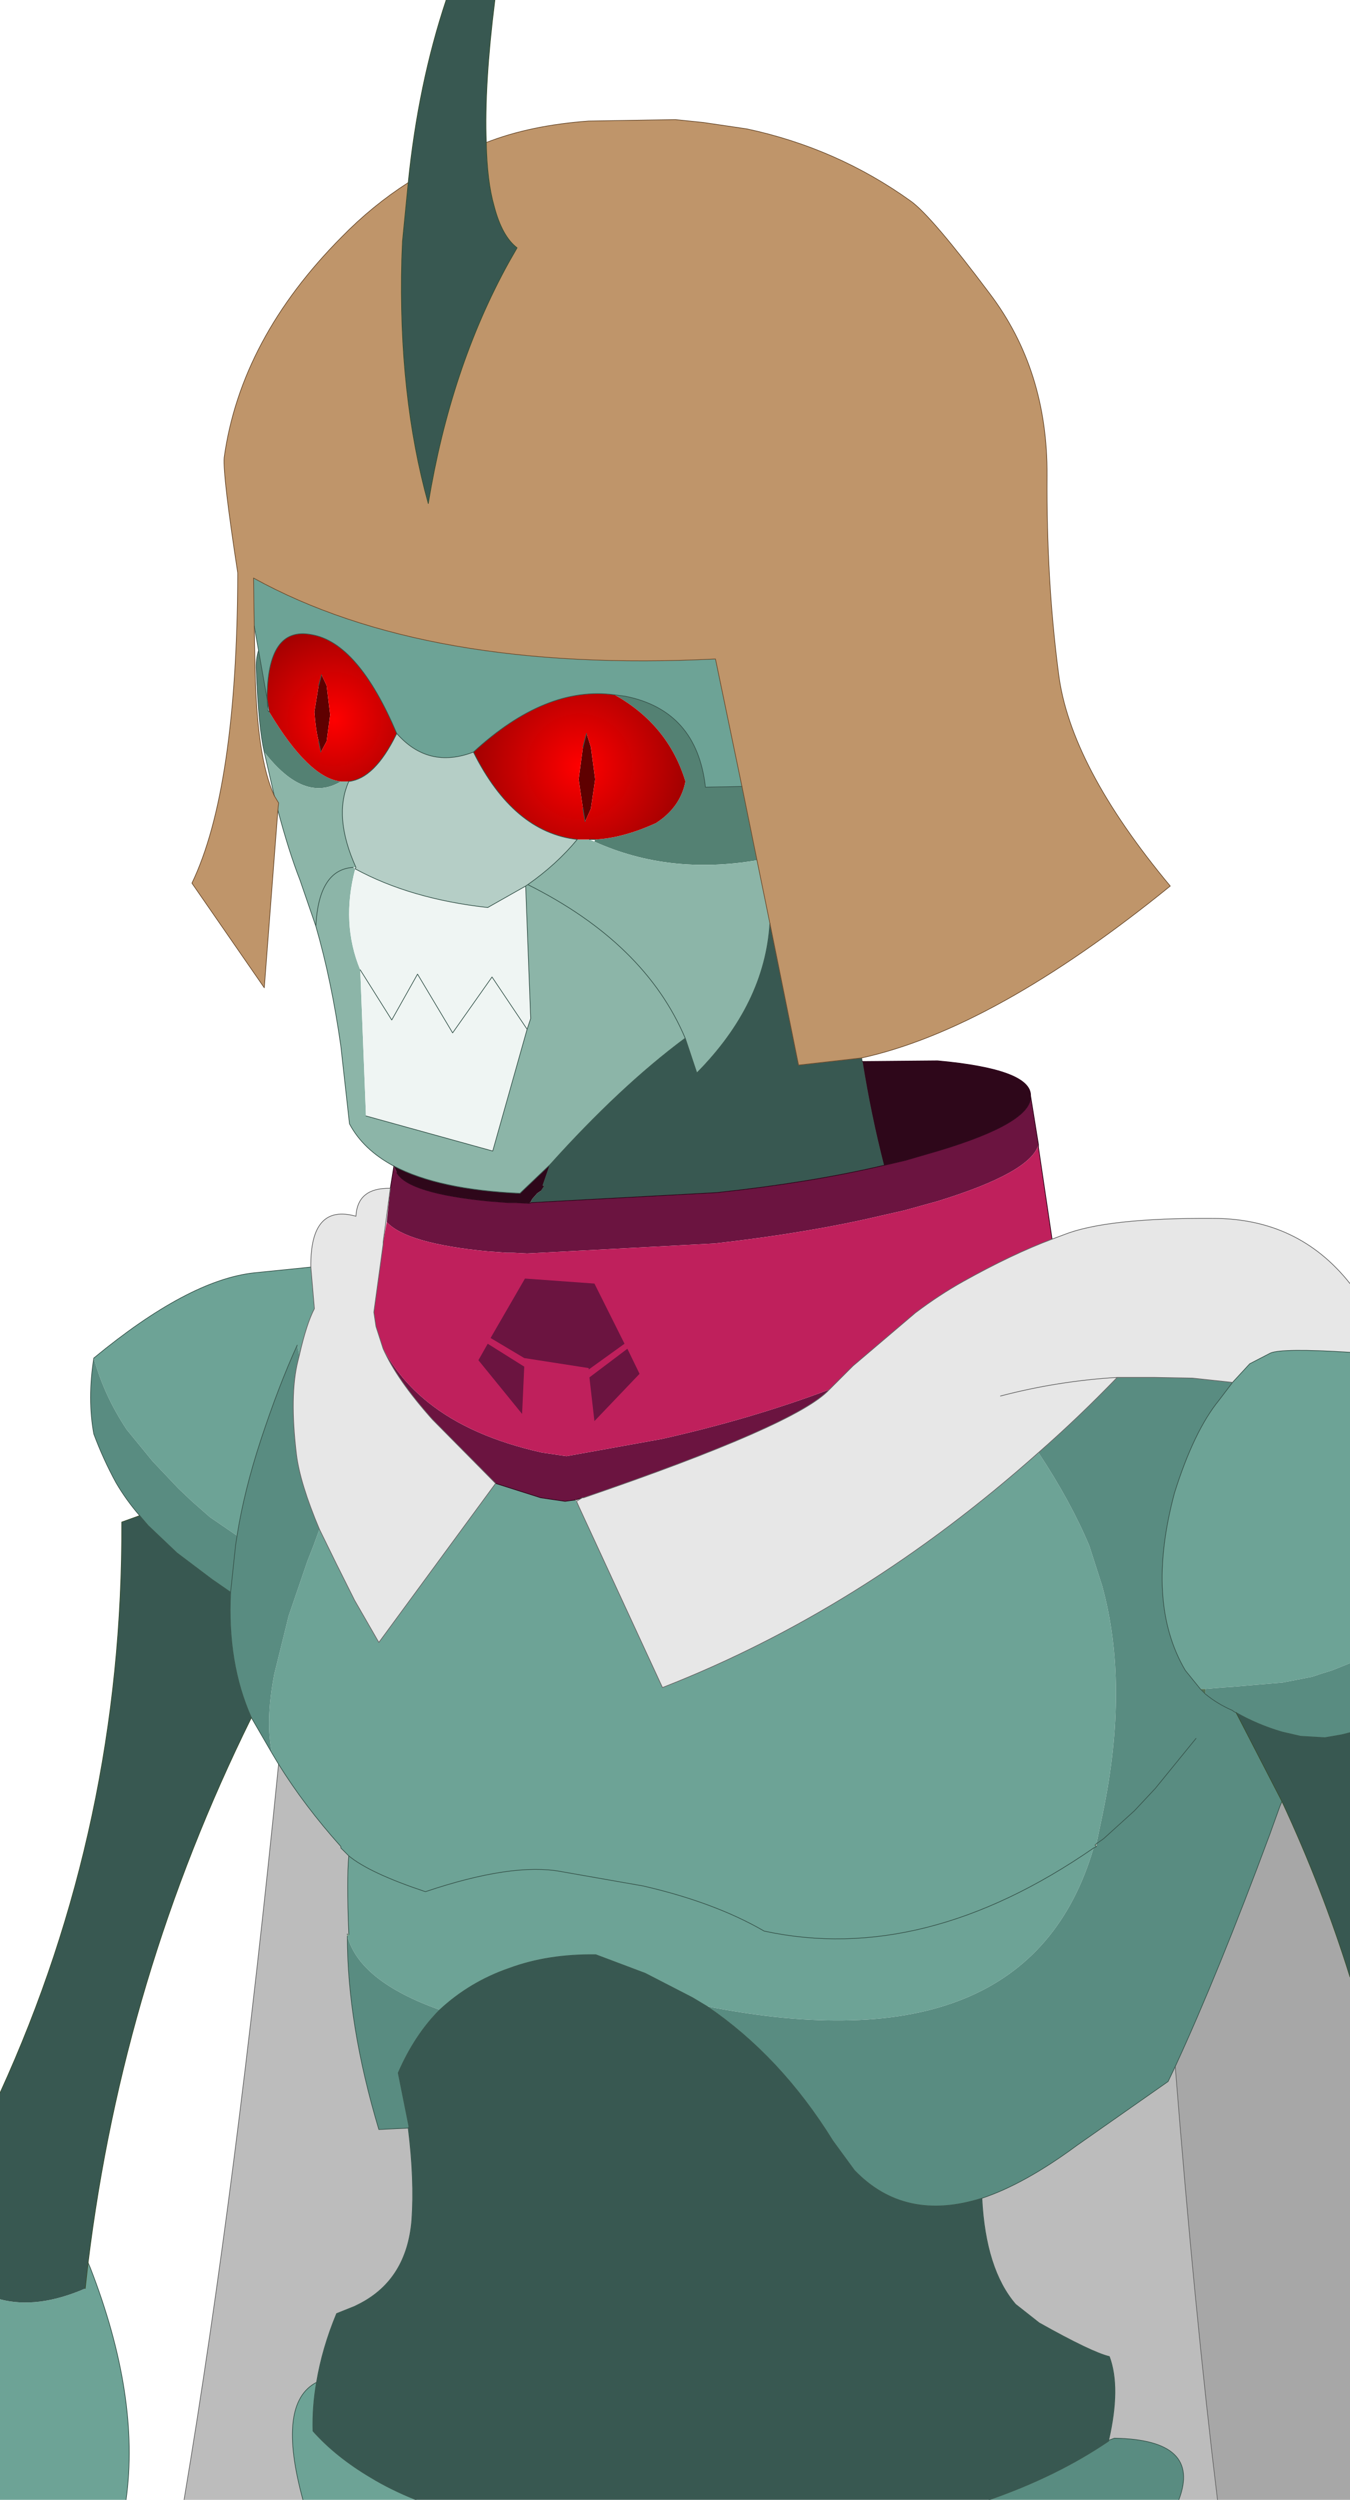 <?xml version="1.0" encoding="UTF-8" standalone="no"?>
<svg xmlns:xlink="http://www.w3.org/1999/xlink" height="174.5px" width="94.25px" xmlns="http://www.w3.org/2000/svg">
  <g transform="matrix(1, 0, 0, 1, -40.75, 123.9)">
    <path d="M117.3 5.0 L117.2 4.9 117.3 4.8 117.3 5.0 M65.0 11.15 L65.0 11.1 65.1 11.15 65.0 11.15" fill="#ffdfc8" fill-rule="evenodd" stroke="none"/>
    <path d="M135.0 -29.5 L135.0 -7.8 133.75 -7.3 133.1 -7.1 132.35 -6.85 130.3 -6.45 126.8 -6.15 126.05 -6.1 124.9 -6.0 124.55 -6.0 123.5 -7.3 Q120.7 -12.05 122.75 -19.7 124.1 -24.0 125.85 -26.15 L126.8 -27.4 128.0 -28.7 129.45 -29.45 Q130.3 -29.8 135.0 -29.5 M69.8 50.6 L61.9 50.6 Q60.05 43.85 62.85 42.4 62.55 44.1 62.6 45.8 64.2 47.6 66.65 49.05 68.05 49.9 69.8 50.6 M60.2 -0.75 L59.75 -1.5 Q59.25 -3.7 59.9 -7.05 L60.9 -11.1 62.2 -14.9 62.65 -16.05 63.05 -17.15 64.25 -14.7 65.5 -12.2 67.2 -9.25 75.35 -20.35 78.5 -19.35 80.2 -19.1 80.95 -19.2 81.2 -18.65 87.0 -6.1 Q100.95 -11.55 113.25 -22.5 115.5 -19.1 116.8 -16.0 L117.7 -13.2 Q119.6 -6.3 117.75 2.65 L117.3 4.8 117.2 4.9 117.3 5.0 117.1 5.1 Q112.55 20.6 90.1 16.15 L89.1 15.55 85.8 13.85 82.35 12.55 Q79.0 12.5 76.3 13.5 73.55 14.45 71.45 16.4 65.85 14.4 65.0 11.25 L65.1 11.15 65.1 11.05 Q64.95 7.3 65.1 5.65 L64.55 5.1 64.55 5.0 Q62.0 2.15 60.2 -0.75 M46.9 34.05 L47.05 34.4 Q50.55 43.4 49.55 50.6 L40.75 50.6 40.75 36.6 Q43.35 37.3 46.7 35.85 L46.9 34.05 M47.3 -29.1 Q53.9 -34.55 58.5 -35.05 L62.45 -35.45 62.7 -32.55 Q62.15 -31.5 61.65 -29.3 L61.5 -30.0 Q60.2 -27.15 58.95 -23.35 57.8 -19.85 57.3 -16.7 L55.4 -18.0 54.15 -19.1 53.2 -20.0 51.4 -21.9 49.6 -24.1 Q48.0 -26.5 47.3 -29.1 M58.5 -80.2 L58.45 -83.55 Q70.5 -76.9 90.7 -77.9 L92.55 -69.0 90.0 -68.95 Q89.4 -74.3 84.4 -75.3 L83.65 -75.4 Q78.85 -76.05 73.8 -71.4 70.65 -70.2 68.45 -72.7 65.75 -79.05 62.5 -79.6 59.4 -80.2 59.4 -75.1 L58.8 -78.5 58.5 -80.2 M65.1 5.65 Q66.55 6.85 70.45 8.15 76.55 6.1 79.95 6.75 L85.65 7.75 Q90.65 8.9 94.1 10.9 105.25 13.3 117.1 5.1 105.25 13.3 94.1 10.9 90.65 8.9 85.65 7.75 L79.95 6.75 Q76.55 6.1 70.45 8.15 66.55 6.85 65.1 5.65" fill="#6da396" fill-rule="evenodd" stroke="none"/>
    <path d="M135.0 -7.8 L135.0 -2.95 134.4 -2.8 133.25 -2.6 131.55 -2.7 130.25 -3.0 Q128.55 -3.5 127.05 -4.35 126.9 -4.4 126.8 -4.5 125.75 -4.95 124.9 -5.65 125.75 -4.95 126.8 -4.5 126.9 -4.4 127.05 -4.35 L130.25 1.85 130.1 2.2 129.4 4.15 Q125.8 13.85 122.8 20.35 L122.3 21.4 115.95 25.85 Q112.3 28.55 109.3 29.55 103.9 31.25 100.4 27.6 L98.9 25.55 Q95.25 19.65 90.1 16.15 112.55 20.6 117.1 5.1 L117.3 5.0 117.3 4.8 117.75 2.65 Q119.6 -6.3 117.7 -13.2 L116.8 -16.0 Q115.5 -19.1 113.25 -22.5 116.05 -24.95 118.75 -27.75 L119.75 -27.75 121.35 -27.75 124.0 -27.7 126.8 -27.4 125.85 -26.15 Q124.1 -24.0 122.75 -19.7 120.7 -12.05 123.5 -7.3 L124.55 -6.0 124.9 -5.65 124.9 -6.0 126.05 -6.1 126.8 -6.15 130.3 -6.45 132.35 -6.85 133.1 -7.1 133.75 -7.3 135.0 -7.8 M123.05 50.6 L109.8 50.6 Q114.55 48.95 118.15 46.5 L118.15 46.45 118.55 46.3 Q124.65 46.4 123.05 50.6 M59.75 -1.5 L58.3 -4.0 Q56.6 -7.8 56.85 -12.75 L57.2 -16.05 57.3 -16.7 57.2 -16.05 56.85 -12.75 55.55 -13.65 53.1 -15.5 51.1 -17.4 50.5 -18.1 Q49.55 -19.2 48.85 -20.4 47.95 -22.05 47.3 -23.8 46.85 -26.25 47.3 -29.1 48.0 -26.5 49.6 -24.1 L51.4 -21.9 53.2 -20.0 54.15 -19.1 55.4 -18.0 57.3 -16.7 Q57.8 -19.85 58.95 -23.35 60.2 -27.15 61.5 -30.0 L61.65 -29.3 61.55 -28.9 Q60.95 -26.5 61.45 -22.35 61.7 -20.35 63.05 -17.15 L62.65 -16.05 62.2 -14.9 60.9 -11.1 59.9 -7.05 Q59.25 -3.7 59.75 -1.5 M124.25 -2.55 L121.4 0.95 119.95 2.5 117.8 4.45 117.3 4.8 117.8 4.45 119.95 2.5 121.4 0.95 124.25 -2.55 M65.0 11.25 Q65.85 14.4 71.45 16.4 69.7 18.15 68.55 20.8 L69.3 24.55 69.25 24.65 67.2 24.75 Q65.0 17.4 65.0 11.25" fill="#598c81" fill-rule="evenodd" stroke="none"/>
    <path d="M124.55 -6.0 L124.9 -6.0 124.9 -5.65 124.55 -6.0" fill="#537557" fill-rule="evenodd" stroke="none"/>
    <path d="M100.9 -50.05 L100.95 -49.8 Q101.55 -46.05 102.45 -42.55 97.35 -41.35 90.8 -40.65 L77.85 -39.95 77.7 -39.9 77.8 -40.0 77.9 -40.2 78.25 -40.6 78.55 -40.8 78.75 -41.1 78.75 -41.15 78.65 -41.15 79.15 -42.6 Q84.05 -48.05 88.55 -51.4 L88.6 -51.4 89.4 -49.0 Q94.15 -53.8 94.5 -59.45 L96.5 -49.55 100.9 -50.05 M135.0 -2.95 L135.0 14.1 Q133.05 7.85 130.25 1.85 L127.05 -4.35 Q128.55 -3.5 130.25 -3.0 L131.55 -2.7 133.25 -2.6 134.4 -2.8 135.0 -2.95 M109.8 50.6 L69.8 50.6 Q68.05 49.9 66.65 49.05 64.2 47.6 62.6 45.8 62.55 44.1 62.85 42.4 63.25 40.0 64.25 37.6 L65.5 37.1 65.9 36.9 Q69.15 35.2 69.5 31.1 69.7 28.25 69.25 24.65 L69.3 24.55 68.55 20.8 Q69.7 18.15 71.45 16.4 73.55 14.45 76.3 13.5 79.0 12.5 82.35 12.55 L85.8 13.85 89.1 15.55 90.1 16.15 Q95.25 19.65 98.9 25.55 L100.4 27.6 Q103.9 31.25 109.3 29.55 109.55 34.5 111.65 36.95 L113.3 38.25 Q116.95 40.3 118.2 40.6 119.0 42.75 118.15 46.45 L118.15 46.5 Q114.55 48.95 109.8 50.6 M58.3 -4.0 Q49.35 14.1 46.9 34.05 L46.7 35.85 Q43.35 37.3 40.75 36.6 L40.75 22.2 Q49.35 3.4 49.25 -17.65 L50.5 -18.1 51.1 -17.4 53.1 -15.5 55.55 -13.65 56.85 -12.75 Q56.6 -7.8 58.3 -4.0 M69.25 -111.15 Q69.95 -118.05 71.9 -123.9 L75.3 -123.9 Q74.55 -117.95 74.7 -113.95 74.75 -111.25 75.25 -109.5 75.8 -107.4 76.85 -106.6 L76.25 -105.55 Q72.2 -98.2 70.65 -88.75 68.55 -96.3 68.8 -105.8 L68.85 -107.05 69.25 -111.15" fill="#385851" fill-rule="evenodd" stroke="none"/>
    <path d="M100.95 -49.8 L106.2 -49.85 Q112.75 -49.25 112.7 -47.4 112.8 -45.55 106.35 -43.6 L103.95 -42.9 102.45 -42.55 Q101.55 -46.05 100.95 -49.8 M79.15 -42.6 L78.65 -41.15 78.75 -41.1 78.55 -40.8 78.25 -40.6 77.9 -40.2 77.8 -40.0 77.7 -39.9 76.75 -39.95 76.25 -39.95 74.95 -40.05 Q69.25 -40.6 68.45 -42.05 L68.25 -42.5 Q71.4 -40.85 77.05 -40.6 L79.15 -42.6" fill="#2e071a" fill-rule="evenodd" stroke="none"/>
    <path d="M78.75 -41.1 L78.65 -41.15 78.75 -41.15 78.75 -41.1" fill="#7b1544" fill-rule="evenodd" stroke="none"/>
    <path d="M112.7 -47.4 L113.25 -44.0 Q112.7 -42.05 106.2 -40.05 L103.85 -39.4 102.3 -39.05 Q97.25 -37.85 90.65 -37.1 L77.55 -36.4 76.6 -36.45 76.15 -36.45 74.8 -36.55 Q69.1 -37.1 67.75 -38.6 L68.0 -40.95 68.25 -42.5 68.45 -42.05 Q69.25 -40.6 74.95 -40.05 L76.25 -39.95 76.75 -39.95 77.7 -39.9 77.85 -39.95 90.8 -40.65 Q97.35 -41.35 102.45 -42.55 L103.95 -42.9 106.35 -43.6 Q112.8 -45.55 112.7 -47.4 M67.5 -29.75 Q68.65 -27.6 70.65 -26.0 73.65 -23.6 78.6 -22.5 L80.3 -22.25 86.95 -23.45 Q93.2 -24.85 98.65 -26.9 96.4 -24.45 81.5 -19.35 L81.4 -19.35 80.95 -19.2 80.2 -19.1 78.5 -19.35 75.35 -20.35 70.95 -24.8 Q68.45 -27.6 67.5 -29.75" fill="#6b1440" fill-rule="evenodd" stroke="none"/>
    <path d="M114.2 -37.4 L115.0 -37.7 Q118.0 -38.9 125.45 -38.85 131.4 -38.85 135.0 -34.3 L135.0 -29.5 Q130.3 -29.8 129.45 -29.45 L128.0 -28.7 126.8 -27.4 124.0 -27.7 121.35 -27.75 119.75 -27.75 118.75 -27.75 Q116.05 -24.95 113.25 -22.5 100.95 -11.55 87.0 -6.1 L81.2 -18.65 81.0 -19.1 80.95 -19.2 81.4 -19.35 81.5 -19.35 Q96.4 -24.45 98.65 -26.9 L100.3 -28.55 104.65 -32.25 Q106.3 -33.5 108.0 -34.45 111.4 -36.35 114.2 -37.4 M62.45 -35.45 Q62.4 -39.9 65.6 -39.0 65.7 -41.0 68.0 -40.95 L67.5 -37.2 67.5 -37.05 66.85 -32.3 67.0 -31.3 67.5 -29.75 Q68.45 -27.6 70.95 -24.8 L75.35 -20.35 67.2 -9.25 65.5 -12.2 64.25 -14.7 63.05 -17.15 Q61.7 -20.35 61.45 -22.35 60.95 -26.5 61.55 -28.9 L61.65 -29.3 Q62.15 -31.5 62.7 -32.55 L62.45 -35.45 M81.0 -19.1 L81.4 -19.35 81.0 -19.1 M110.6 -26.45 Q114.6 -27.5 118.75 -27.75 114.6 -27.5 110.6 -26.45" fill="#e7e7e7" fill-rule="evenodd" stroke="none"/>
    <path d="M113.25 -44.0 L113.25 -43.8 114.2 -37.4 Q111.4 -36.35 108.0 -34.45 106.3 -33.5 104.65 -32.25 L100.3 -28.55 98.65 -26.9 Q93.2 -24.85 86.95 -23.45 L80.3 -22.25 78.6 -22.5 Q73.65 -23.6 70.65 -26.0 68.65 -27.6 67.5 -29.75 L67.0 -31.3 66.85 -32.3 67.5 -37.05 67.5 -37.2 67.75 -38.6 Q69.1 -37.1 74.8 -36.55 L76.15 -36.45 76.6 -36.45 77.55 -36.4 90.65 -37.1 Q97.25 -37.85 102.3 -39.05 L103.85 -39.4 106.2 -40.05 Q112.7 -42.05 113.25 -44.0" fill="#bf205c" fill-rule="evenodd" stroke="none"/>
    <path d="M65.1 11.15 L65.0 11.25 65.0 11.15 65.1 11.15" fill="#618f5c" fill-rule="evenodd" stroke="none"/>
    <path d="M63.0 -76.05 L63.2 -76.8 63.55 -76.05 63.8 -74.0 63.55 -72.15 63.15 -71.4 63.0 -72.15 Q62.8 -72.9 62.7 -74.2 L63.0 -76.05 M81.45 -67.45 L81.15 -69.5 81.45 -71.75 81.7 -72.7 82.0 -71.75 82.3 -69.5 82.0 -67.45 81.6 -66.55 81.45 -67.45" fill="#5f0000" fill-rule="evenodd" stroke="none"/>
    <path d="M58.8 -78.5 L59.4 -75.1 59.45 -74.3 59.55 -74.2 Q62.3 -69.6 64.55 -69.35 62.0 -67.8 59.2 -71.4 58.8 -73.15 58.65 -77.1 58.6 -77.85 58.8 -78.5 M83.65 -75.4 L84.4 -75.3 Q89.4 -74.3 90.0 -68.95 L92.55 -69.0 93.6 -63.85 Q87.45 -62.8 82.25 -65.15 L82.3 -65.3 Q84.25 -65.4 86.55 -66.45 88.25 -67.55 88.6 -69.35 87.4 -73.3 83.65 -75.4" fill="#548173" fill-rule="evenodd" stroke="none"/>
    <path d="M68.45 -72.7 Q70.65 -70.2 73.8 -71.4 76.6 -65.8 81.05 -65.3 79.6 -63.55 77.6 -62.15 L77.45 -62.05 74.8 -60.55 Q69.4 -61.15 65.55 -63.25 L65.6 -63.35 Q64.0 -66.9 65.1 -69.35 66.9 -69.55 68.4 -72.6 L68.45 -72.7" fill="#b5cec6" fill-rule="evenodd" stroke="none"/>
    <path d="M68.25 -42.5 Q66.1 -43.65 65.15 -45.45 L64.55 -50.85 Q63.9 -55.45 62.8 -59.25 L61.7 -62.45 Q60.9 -64.5 60.15 -67.35 L60.2 -67.85 59.9 -68.35 59.2 -71.4 Q62.0 -67.8 64.55 -69.35 L65.1 -69.35 Q64.0 -66.9 65.6 -63.35 L65.4 -63.35 65.55 -63.25 Q64.55 -59.45 65.9 -56.2 L66.3 -46.0 75.15 -43.55 77.55 -52.05 77.8 -52.8 77.45 -62.05 77.6 -62.15 Q85.8 -58.05 88.6 -51.4 85.8 -58.05 77.6 -62.15 79.6 -63.55 81.05 -65.3 L81.9 -65.3 82.25 -65.15 Q87.45 -62.8 93.6 -63.85 L94.5 -59.45 Q94.15 -53.8 89.4 -49.0 L88.6 -51.4 88.55 -51.4 Q84.05 -48.05 79.15 -42.6 L77.05 -40.6 Q71.4 -40.85 68.25 -42.5 M62.8 -59.25 Q63.0 -63.2 65.4 -63.35 63.0 -63.2 62.8 -59.25" fill="#8cb5a8" fill-rule="evenodd" stroke="none"/>
    <path d="M77.45 -62.05 L77.8 -52.8 77.55 -52.05 75.15 -43.55 66.3 -46.0 65.9 -56.2 Q64.55 -59.45 65.55 -63.25 69.4 -61.15 74.8 -60.55 L77.45 -62.05 M65.9 -56.2 L68.1 -52.7 69.9 -55.9 72.35 -51.8 75.1 -55.7 77.55 -52.05 75.1 -55.7 72.35 -51.8 69.9 -55.9 68.1 -52.7 65.9 -56.2" fill="#eff5f3" fill-rule="evenodd" stroke="none"/>
    <path d="M74.7 -113.95 Q77.75 -115.15 81.85 -115.45 L87.9 -115.55 89.85 -115.35 92.9 -114.9 Q99.2 -113.55 104.35 -109.85 105.8 -108.8 109.85 -103.4 113.9 -98.05 113.85 -90.7 113.8 -83.4 114.65 -76.9 115.45 -70.45 122.45 -62.05 110.2 -52.1 100.9 -50.05 L96.5 -49.55 94.5 -59.45 93.6 -63.85 92.55 -69.0 90.7 -77.9 Q70.5 -76.9 58.45 -83.55 L58.5 -80.2 58.55 -77.55 Q58.65 -71.05 59.9 -68.35 L60.2 -67.85 60.15 -67.35 59.2 -54.95 54.15 -62.25 Q57.3 -68.8 57.35 -83.9 56.3 -90.75 56.4 -91.95 57.55 -100.25 64.6 -107.35 66.75 -109.55 69.25 -111.15 L68.85 -107.05 68.8 -105.8 Q68.55 -96.3 70.65 -88.75 72.2 -98.2 76.25 -105.55 L76.85 -106.6 Q75.8 -107.4 75.25 -109.5 74.75 -111.25 74.7 -113.95" fill="#bf956a" fill-rule="evenodd" stroke="none"/>
    <path d="M135.0 14.1 L135.0 50.6 125.75 50.6 Q124.15 37.45 122.8 20.35 125.8 13.85 129.4 4.15 L130.1 2.2 130.25 1.85 Q133.05 7.85 135.0 14.1" fill="#a7a7a7" fill-rule="evenodd" stroke="none"/>
    <path d="M125.75 50.6 L123.05 50.6 Q124.65 46.4 118.55 46.3 L118.15 46.45 Q119.0 42.75 118.2 40.6 116.95 40.3 113.3 38.25 L111.65 36.95 Q109.55 34.5 109.3 29.55 112.3 28.55 115.95 25.85 L122.3 21.4 122.8 20.35 Q124.15 37.45 125.75 50.6 M61.9 50.6 L53.6 50.6 Q57.25 28.85 60.2 -0.75 62.0 2.15 64.55 5.0 L64.55 5.1 65.1 5.65 Q64.95 7.3 65.1 11.05 L65.1 11.15 65.0 11.1 65.0 11.15 65.0 11.25 Q65.0 17.4 67.2 24.75 L69.25 24.65 Q69.7 28.25 69.5 31.1 69.15 35.2 65.9 36.9 L65.5 37.1 64.25 37.6 Q63.25 40.0 62.85 42.4 60.05 43.85 61.9 50.6 M81.0 -19.1 L81.2 -18.65 80.95 -19.2 81.0 -19.1" fill="#bcbcbc" fill-rule="evenodd" stroke="none"/>
    <path d="M73.8 -71.4 Q78.85 -76.05 83.65 -75.4 87.4 -73.3 88.6 -69.35 88.25 -67.55 86.55 -66.45 84.25 -65.4 82.3 -65.3 L81.9 -65.3 81.05 -65.3 Q76.6 -65.8 73.8 -71.4 M81.45 -71.75 L81.15 -69.5 81.45 -67.45 81.6 -66.55 82.0 -67.45 82.3 -69.5 82.0 -71.75 81.7 -72.7 81.45 -71.75" fill="url(#gradient0)" fill-rule="evenodd" stroke="none"/>
    <path d="M63.2 -76.8 L63.0 -76.05 62.7 -74.2 Q62.8 -72.9 63.0 -72.15 L63.15 -71.4 63.55 -72.15 63.8 -74.0 63.55 -76.05 63.2 -76.8 M59.4 -75.1 Q59.4 -80.2 62.5 -79.6 65.75 -79.05 68.45 -72.7 L68.4 -72.6 Q66.9 -69.55 65.1 -69.35 L64.55 -69.35 Q62.3 -69.6 59.55 -74.2 L59.4 -75.1" fill="url(#gradient1)" fill-rule="evenodd" stroke="none"/>
    <path d="M53.6 50.6 Q57.25 28.85 60.2 -0.75 M122.8 20.35 Q124.15 37.45 125.75 50.6" fill="none" stroke="#666666" stroke-linecap="round" stroke-linejoin="round" stroke-width="0.05"/>
    <path d="M100.9 -50.05 L100.95 -49.8 M60.2 -0.75 L59.75 -1.5 58.3 -4.0 M46.9 34.05 L47.05 34.4 Q50.55 43.4 49.55 50.6 M50.5 -18.1 Q49.55 -19.2 48.85 -20.4 47.95 -22.05 47.3 -23.8 46.85 -26.25 47.3 -29.1 53.9 -34.55 58.5 -35.05 L62.45 -35.45 M68.25 -42.5 Q66.1 -43.65 65.15 -45.45 L64.55 -50.85 Q63.9 -55.45 62.8 -59.25 L61.7 -62.45 Q60.9 -64.5 60.15 -67.35 M63.0 -76.05 L63.2 -76.8 M63.15 -71.4 L63.0 -72.15 M58.5 -80.2 L58.8 -78.5 59.4 -75.1 Q59.4 -80.2 62.5 -79.6 65.75 -79.05 68.45 -72.7 70.65 -70.2 73.8 -71.4 78.85 -76.05 83.65 -75.4 L84.4 -75.3 Q89.4 -74.3 90.0 -68.95 L92.55 -69.0 M59.9 -68.35 L59.2 -71.4 Q58.8 -73.15 58.65 -77.1 58.6 -77.85 58.8 -78.5 M59.55 -74.2 L59.45 -74.3 59.4 -75.1 59.55 -74.2 M65.1 -69.35 Q66.9 -69.55 68.4 -72.6 L68.45 -72.7 M77.6 -62.15 L77.45 -62.05 77.8 -52.8 77.55 -52.05 75.15 -43.55 66.3 -46.0 M65.4 -63.35 Q63.0 -63.2 62.8 -59.25 M65.55 -63.25 L65.6 -63.35 Q64.0 -66.9 65.1 -69.35 M77.55 -52.05 L75.1 -55.7 72.35 -51.8 69.9 -55.9 68.1 -52.7 65.9 -56.2 M77.45 -62.05 L74.8 -60.55 Q69.4 -61.15 65.55 -63.25 M78.65 -41.15 L79.15 -42.6 77.05 -40.6 Q71.4 -40.85 68.25 -42.5 M78.55 -40.8 L78.75 -41.1 M78.65 -41.15 L78.75 -41.15 78.75 -41.1 M102.45 -42.55 Q101.55 -46.05 100.95 -49.8 M61.5 -30.0 Q60.2 -27.15 58.95 -23.35 57.8 -19.85 57.3 -16.7 L57.2 -16.05 56.85 -12.75 Q56.6 -7.8 58.3 -4.0 M50.5 -18.1 L51.1 -17.4 53.1 -15.5 55.55 -13.65 56.85 -12.75 M81.45 -71.75 L81.7 -72.7 M81.6 -66.55 L81.45 -67.45 M81.9 -65.3 L82.3 -65.3 M88.6 -51.4 Q85.8 -58.05 77.6 -62.15 79.6 -63.55 81.05 -65.3 76.6 -65.8 73.8 -71.4 M117.3 4.8 L117.8 4.45 119.95 2.5 121.4 0.95 124.25 -2.55 M135.0 -29.5 Q130.3 -29.8 129.45 -29.45 L128.0 -28.7 126.8 -27.4 125.85 -26.15 Q124.1 -24.0 122.75 -19.7 120.7 -12.05 123.5 -7.3 L124.55 -6.0 124.9 -5.65 Q125.75 -4.95 126.8 -4.5 126.9 -4.4 127.05 -4.35 128.55 -3.5 130.25 -3.0 L131.55 -2.7 133.25 -2.6 134.4 -2.8 135.0 -2.95 M94.5 -59.45 Q94.15 -53.8 89.4 -49.0 L88.6 -51.4 M79.15 -42.6 Q84.05 -48.05 88.55 -51.4 M130.25 1.85 L130.1 2.2 129.4 4.15 Q125.8 13.85 122.8 20.35 L122.3 21.4 115.95 25.85 Q112.3 28.55 109.3 29.55 109.55 34.5 111.65 36.95 L113.3 38.25 Q116.95 40.3 118.2 40.6 119.0 42.75 118.15 46.45 L118.55 46.3 Q124.65 46.4 123.05 50.6 M117.1 5.1 L117.3 5.0 117.2 4.9 117.3 4.8 M71.45 16.4 Q73.55 14.45 76.3 13.5 79.0 12.5 82.35 12.55 L85.8 13.85 89.1 15.55 90.1 16.15 M117.1 5.1 Q105.25 13.3 94.1 10.9 90.65 8.9 85.65 7.75 L79.95 6.75 Q76.55 6.1 70.45 8.15 66.55 6.85 65.1 5.65 64.95 7.3 65.1 11.05 L65.1 11.15 M71.45 16.4 Q69.7 18.15 68.55 20.8 L69.3 24.55 69.25 24.65 Q69.7 28.25 69.5 31.1 69.15 35.2 65.9 36.9 L65.5 37.1 64.25 37.6 Q63.25 40.0 62.85 42.4 62.55 44.1 62.6 45.8 64.2 47.6 66.65 49.05 68.05 49.9 69.8 50.6 M109.3 29.55 Q103.9 31.25 100.4 27.6 L98.9 25.55 Q95.25 19.65 90.1 16.15 M118.15 46.45 L118.15 46.5 Q114.55 48.95 109.8 50.6 M60.2 -0.75 Q62.0 2.15 64.55 5.0 L64.55 5.1 65.1 5.65 M65.0 11.15 L65.0 11.1 M69.25 24.65 L67.2 24.75 Q65.0 17.4 65.0 11.25 M62.85 42.4 Q60.05 43.85 61.9 50.6" fill="none" stroke="#39574e" stroke-linecap="round" stroke-linejoin="round" stroke-width="0.05"/>
    <path d="M100.95 -49.8 L106.2 -49.85 Q112.75 -49.25 112.7 -47.4 L113.25 -44.0 113.25 -43.8 114.2 -37.4 M68.0 -40.95 L68.25 -42.5 M68.45 -42.05 Q69.25 -40.6 74.95 -40.05 L76.25 -39.95 76.75 -39.95 77.7 -39.9 77.85 -39.95 90.8 -40.65 Q97.35 -41.35 102.45 -42.55 L103.95 -42.9 106.35 -43.6 Q112.8 -45.55 112.7 -47.4 M75.35 -20.35 L78.5 -19.35 80.2 -19.1 80.95 -19.2 81.4 -19.35" fill="none" stroke="#2e071b" stroke-linecap="round" stroke-linejoin="round" stroke-width="0.05"/>
    <path d="M114.2 -37.4 L115.0 -37.7 Q118.0 -38.9 125.45 -38.85 131.4 -38.85 135.0 -34.3 M62.45 -35.45 Q62.4 -39.9 65.6 -39.0 65.7 -41.0 68.0 -40.95 M67.5 -37.2 L68.0 -40.95 M67.5 -37.2 L67.5 -37.05 66.85 -32.3 67.0 -31.3 67.5 -29.75 Q68.45 -27.6 70.95 -24.8 L75.35 -20.35 M98.65 -26.9 L100.3 -28.55 104.65 -32.25 Q106.3 -33.5 108.0 -34.45 111.4 -36.35 114.2 -37.4 M61.65 -29.3 Q62.15 -31.5 62.7 -32.55 L62.45 -35.45 M63.05 -17.15 Q61.7 -20.35 61.45 -22.35 60.95 -26.5 61.55 -28.9 L61.65 -29.3 M81.4 -19.35 L81.5 -19.35 Q96.4 -24.45 98.65 -26.9 M63.05 -17.15 L64.25 -14.7 65.5 -12.2 67.2 -9.25 75.35 -20.35 M126.8 -27.4 L124.0 -27.7 121.35 -27.75 119.75 -27.75 118.75 -27.75 Q116.05 -24.95 113.25 -22.5 M118.75 -27.75 Q114.6 -27.5 110.6 -26.45 M81.4 -19.35 L81.0 -19.1 81.2 -18.65 87.0 -6.1 Q100.95 -11.55 113.25 -22.5" fill="none" stroke="#666666" stroke-linecap="round" stroke-linejoin="round" stroke-width="0.05"/>
    <path d="M81.0 -19.1 L80.95 -19.2" fill="none" stroke="#999999" stroke-linecap="round" stroke-linejoin="round" stroke-width="0.05"/>
    <path d="M74.7 -113.95 Q77.75 -115.15 81.85 -115.45 L87.9 -115.55 89.85 -115.35 92.9 -114.9 Q99.2 -113.55 104.35 -109.85 105.8 -108.8 109.85 -103.4 113.9 -98.05 113.85 -90.7 113.8 -83.4 114.65 -76.9 115.45 -70.45 122.45 -62.05 110.2 -52.1 100.9 -50.05 M60.15 -67.35 L59.2 -54.95 54.15 -62.25 Q57.3 -68.8 57.35 -83.9 56.3 -90.75 56.4 -91.95 57.55 -100.25 64.6 -107.35 66.75 -109.55 69.25 -111.15 M92.55 -69.0 L90.7 -77.9 Q70.5 -76.9 58.45 -83.55 L58.5 -80.2 58.55 -77.55 Q58.65 -71.05 59.9 -68.35 L60.2 -67.85 60.15 -67.35 M92.55 -69.0 L93.6 -63.85 94.5 -59.45 96.5 -49.55 100.9 -50.05" fill="none" stroke="#6d4e30" stroke-linecap="round" stroke-linejoin="round" stroke-width="0.05"/>
    <path d="M58.3 -4.0 Q49.35 14.1 46.9 34.05 M40.75 22.2 Q49.35 3.4 49.25 -17.65 L50.5 -18.1 M69.25 -111.15 Q69.95 -118.05 71.9 -123.9 M75.3 -123.9 Q74.55 -117.95 74.7 -113.95 74.75 -111.25 75.25 -109.5 75.8 -107.4 76.85 -106.6 L76.25 -105.55 Q72.2 -98.2 70.65 -88.75 68.55 -96.3 68.8 -105.8 L68.85 -107.05 69.25 -111.15 M135.0 14.1 Q133.05 7.85 130.25 1.85 M46.7 35.85 L46.9 34.05 M127.05 -4.35 L130.25 1.85" fill="none" stroke="#374e32" stroke-linecap="round" stroke-linejoin="round" stroke-width="0.05"/>
    <path d="M77.35 -29.1 L75.0 -30.5 77.4 -34.65 82.25 -34.3 84.35 -30.1 81.85 -28.3 81.85 -28.4 77.35 -29.1 M74.8 -30.1 L77.35 -28.5 77.2 -25.2 74.15 -28.95 74.8 -30.1 M85.4 -28.0 L82.25 -24.7 81.9 -27.75 84.55 -29.75 85.4 -28.0" fill="#6b1440" fill-rule="evenodd" stroke="none"/>
  </g>
  <defs>
    <radialGradient cx="0" cy="0" gradientTransform="matrix(0.009, 0.0, 0.0, 0.009, 81.2, -70.4)" gradientUnits="userSpaceOnUse" id="gradient0" r="819.2" spreadMethod="pad">
      <stop offset="0.0" stop-color="#ff0000"/>
      <stop offset="1.0" stop-color="#a30101"/>
    </radialGradient>
    <radialGradient cx="0" cy="0" gradientTransform="matrix(0.008, 0.0, 0.0, 0.008, 64.1, -73.7)" gradientUnits="userSpaceOnUse" id="gradient1" r="819.2" spreadMethod="pad">
      <stop offset="0.0" stop-color="#ff0000"/>
      <stop offset="1.0" stop-color="#a30101"/>
    </radialGradient>
  </defs>
</svg>
